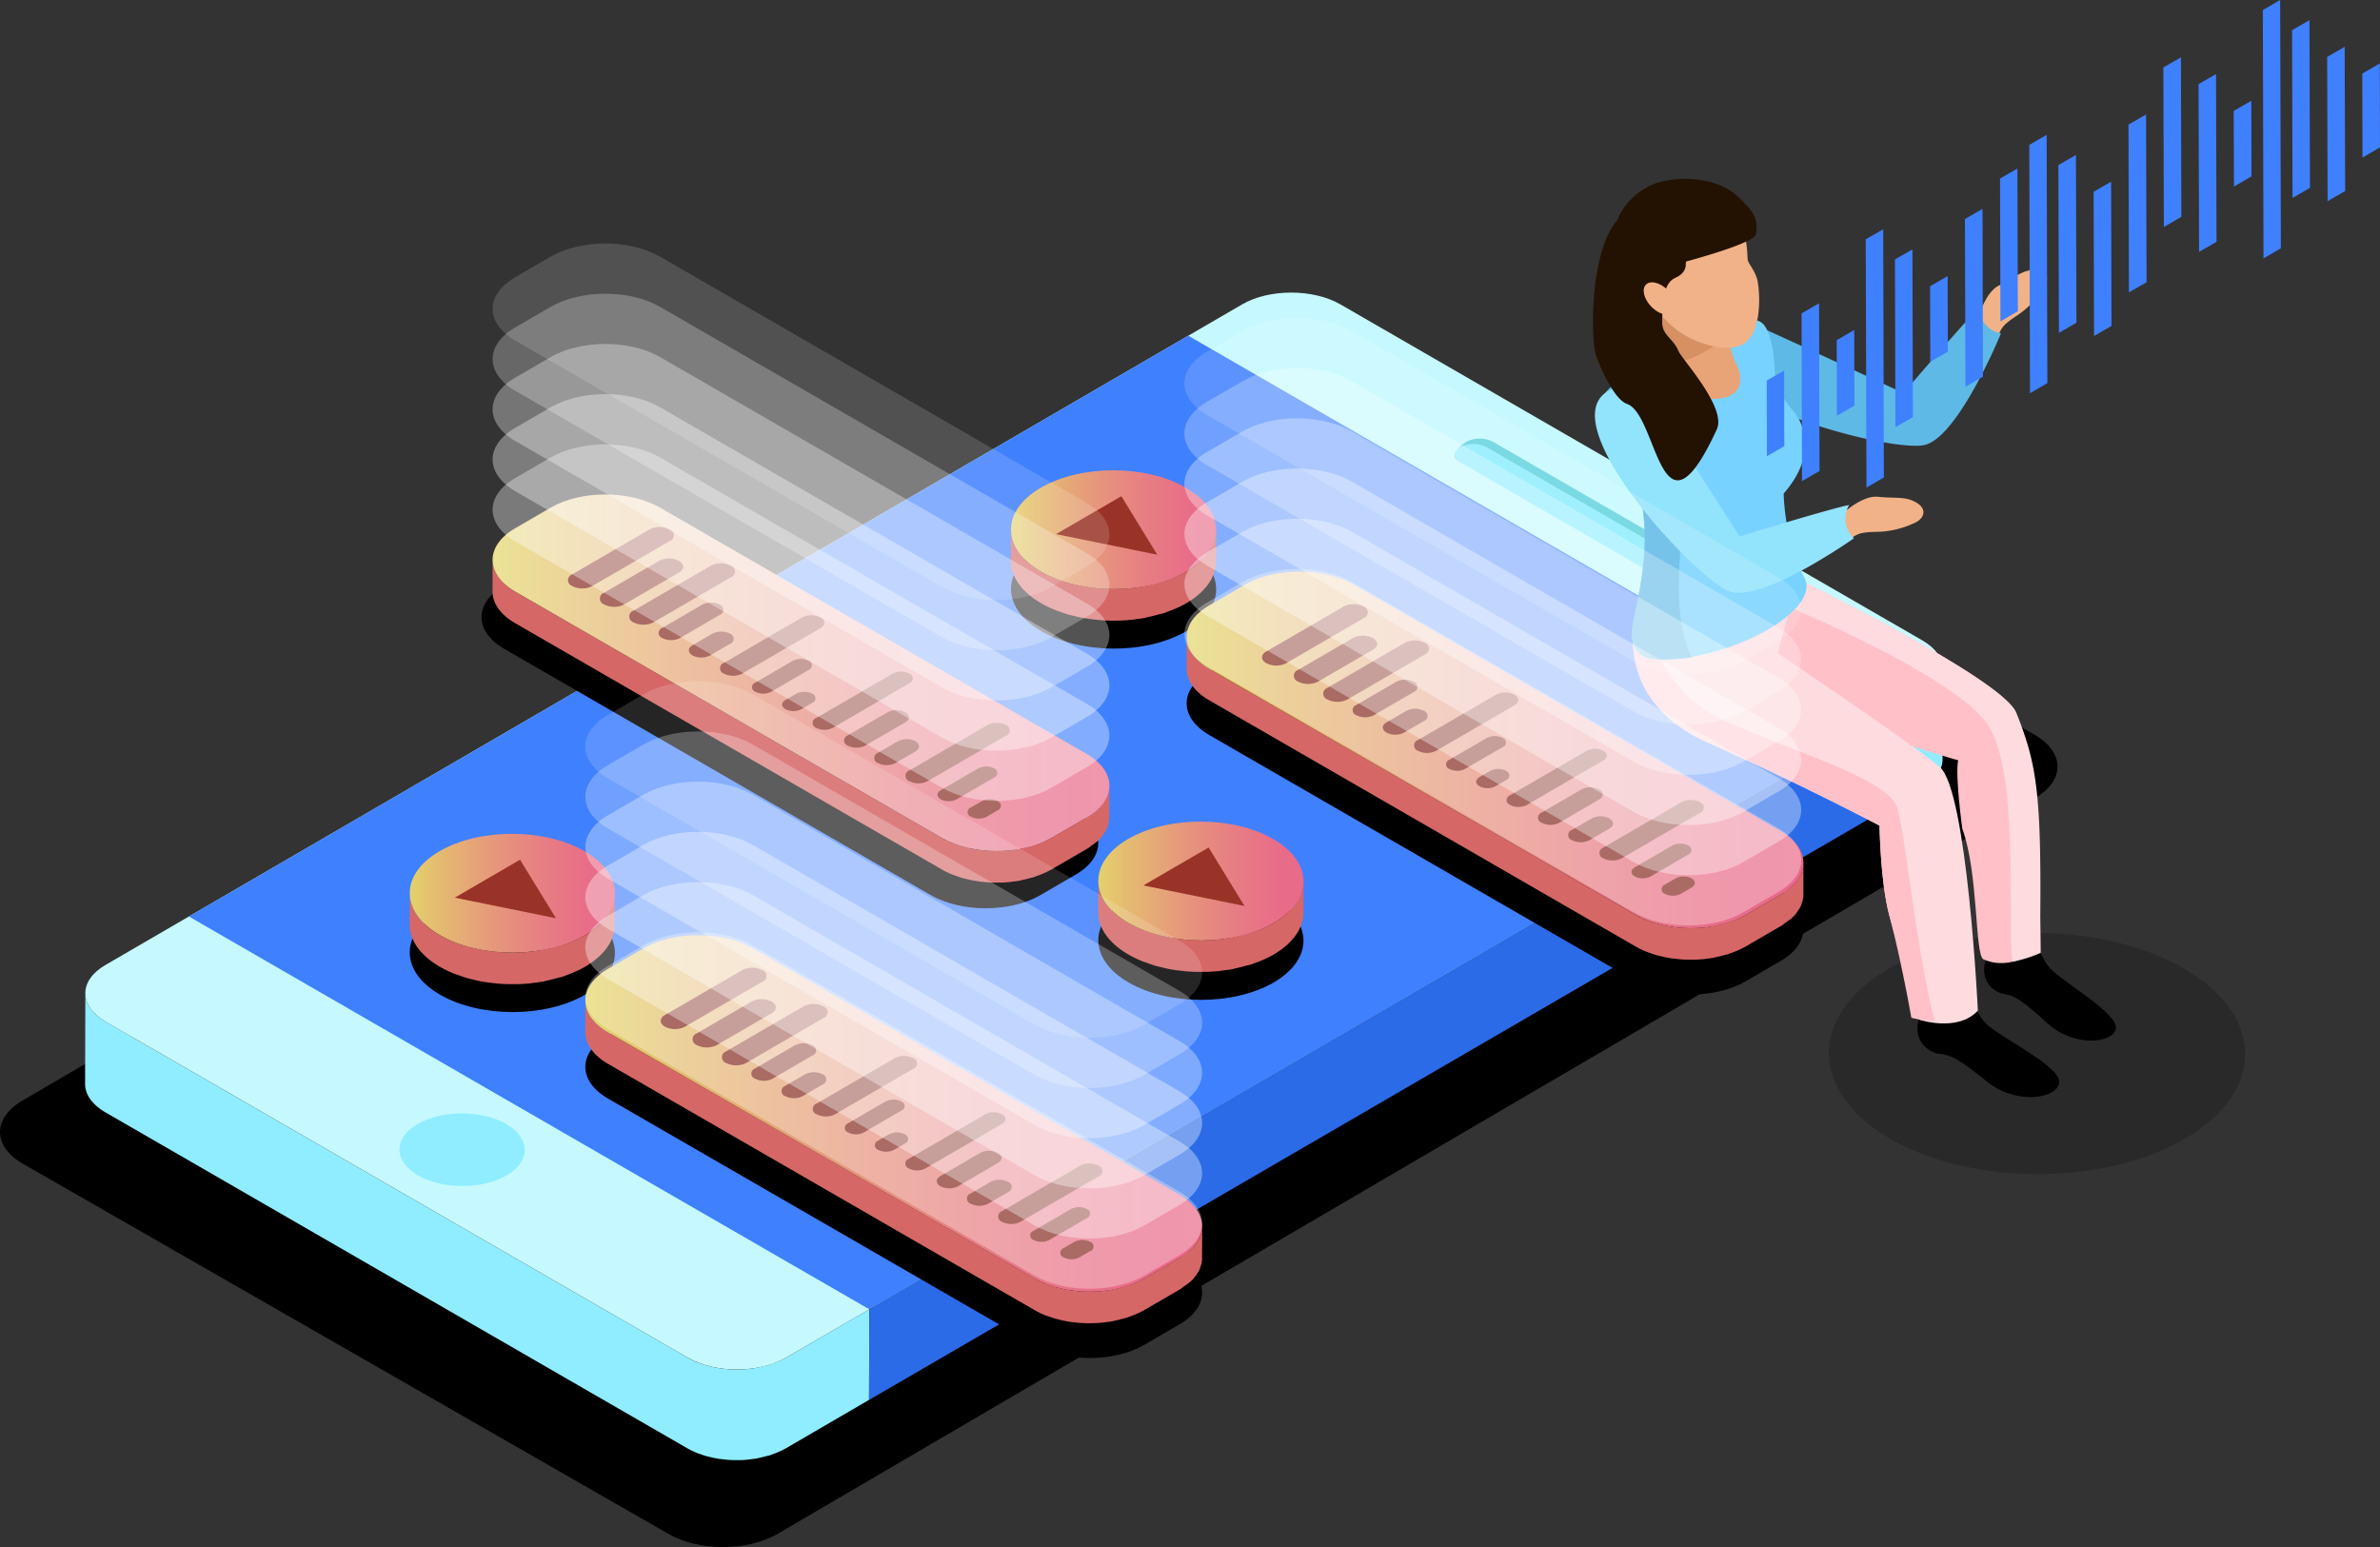 <svg xmlns="http://www.w3.org/2000/svg" width="456.297" height="296.601"><rect width="100%" height="100%" fill="#333333" stroke="none"/><defs><linearGradient id="a" y1=".5" x2="1" y2=".5" gradientUnits="objectBoundingBox"><stop offset="0" stop-color="#e3d969"/><stop offset=".154" stop-color="#e4be70"/><stop offset=".404" stop-color="#e6997b"/><stop offset=".636" stop-color="#e77e83"/><stop offset=".842" stop-color="#e86d88"/><stop offset="1" stop-color="#e9688a"/></linearGradient><style>.b{fill:#8fedff}.d{fill:#3f80ff}.h{fill:#d66767}.i{fill:url(#a)}.j{fill:#842c22}.k,.m{isolation:isolate}.l{fill:#993328}.m{mix-blend-mode:overlay}.n,.p,.r,.t,.v,.x,.z{fill:#fff}.n{opacity:.3}.o{opacity:.833}.p{opacity:.417}.q{opacity:.667}.r{opacity:.533}.s{opacity:.5}.t{opacity:.65}.u{opacity:.333}.v{opacity:.767}.w{opacity:.167}.x{opacity:.883}.y{opacity:0}.aa{fill:#ffc0c8}.ab{fill:#fddbde}.ac{fill:#f1b287}.ad{fill:#5fb9e6}</style></defs><path d="M390.087 140.884c5.818 3.332 5.841 8.739.1 12.1l-11.431 6.695-211.981 124.039-17.688 10.352c-5.733 3.351-15.057 3.378-20.848.058L4.368 223.105c-5.783-3.316-5.834-8.727-.1-12.078L245.346 69.941c5.748-3.359 15.084-3.394 20.887-.074z"/><path class="b" d="M372.471 128.247a5.194 5.194 0 01-.217 1.373.229.229 0 00-.043.14 5.992 5.992 0 01-.655 1.245 1.318 1.318 0 00-.132.206 8.3 8.3 0 01-1.067 1.179c-.271.237-.617.462-.935.694-.287.2-.52.4-.83.582l-10.337 6.008-.043 17.388 10.329-6a1.166 1.166 0 01.171-.1c.237-.151.415-.314.636-.465a9.2 9.2 0 00.958-.718.247.247 0 00.081-.074 7.174 7.174 0 00.838-.888 1.851 1.851 0 00.144-.213c.054-.078.093-.136.132-.2a4 4 0 00.264-.38c.132-.248.252-.508.357-.756a.3.3 0 00.016-.12.31.31 0 00.05-.132 2.3 2.3 0 00.14-.5 5.2 5.2 0 00.1-.768v-.112c.008-5.05.008-10.112.035-15.158l.008-2.106zm-221.79 132.06a15.482 15.482 0 01-2.634 1.16c-.314.112-.648.206-.993.314-.438.112-.88.225-1.319.318-.543.109-1.078.217-1.641.287-.124.016-.252.047-.376.054-.749.078-1.5.116-2.254.124-.124 0-.217.008-.322 0a21.672 21.672 0 01-2.246-.124 3.505 3.505 0 01-.3-.039 17.206 17.206 0 01-2.161-.368c-.116-.027-.244-.062-.365-.089a16.933 16.933 0 01-1.873-.566c-.1-.035-.21-.066-.318-.1a15.444 15.444 0 01-2.005-.97l-111.583-64.4c-2.626-1.524-3.937-3.514-3.929-5.5l-.047 17.377c-.023 1.99 1.3 3.976 3.937 5.5l111.556 64.406a16.915 16.915 0 001.924.915c.039.019.078.027.109.043.1.039.213.066.322.1.392.147.772.279 1.2.4a6.7 6.7 0 00.667.163c.12.035.24.066.368.093a2.478 2.478 0 00.353.085c.427.093.869.171 1.315.233.151.016.314.031.465.054.12.016.229.019.349.039.147.008.314.035.473.05.434.027.877.066 1.307.074h1.358c.5-.016.989-.058 1.482-.116a.6.6 0 00.175-.027c.116 0 .248-.027.372-.043.384-.043.768-.093 1.14-.155.171-.035.326-.093.485-.12.458-.1.9-.213 1.346-.334.221-.062.465-.1.7-.167a1.662 1.662 0 01.307-.132 17.26 17.26 0 002.626-1.16l15.965-9.3.058-17.373z"/><path d="M368.541 122.767c5.217 3.01 5.24 7.889.05 10.9l-10.337 6.008-191.585 111.35-15.988 9.282c-5.186 3.014-13.607 3.014-18.808 0l-111.583-64.4c-5.217-3.025-5.244-7.9-.054-10.911l217.9-126.633c5.182-3.022 13.614-3.022 18.847-.008z" fill="#c5f9ff"/><path class="d" d="M227.815 64.363L36.215 175.71l130.456 75.313 191.585-111.347z"/><path d="M325.193 107.189c1.4.811 1.435 2.451-.617 3.522-1.424.741-3.219 1.323-4.616.524L279.4 88.199c-1.4-.807.4-2.711 1.788-3.518a5.538 5.538 0 015.023 0z" fill="#65d2e0"/><path class="b" d="M323.968 108.239c1.4.8 1.412 2.118.035 2.913a5.587 5.587 0 01-5.046 0l-39-22.508c-1.389-.8-1.381-2.114 0-2.921a5.551 5.551 0 015.023 0z"/><path d="M358.255 139.676l-.041 17.39-191.6 111.332.057-17.375z" fill="#2b6be8"/><path class="b" d="M97.062 215.503c4.7 2.723 4.732 7.137.066 9.856-4.686 2.711-12.292 2.7-16.985 0-4.713-2.731-4.759-7.129-.085-9.852s12.299-2.714 17.004-.004z"/><path d="M206.182 155.51c5.81 3.355 5.853 8.8.074 12.156l-6.8 3.952c-5.783 3.359-15.178 3.355-20.992 0l-81.76-47.2c-5.826-3.359-5.857-8.8-.074-12.164l6.8-3.945c5.783-3.363 15.174-3.363 20.992 0zm37.911 16.736c7.711 4.453 7.754 11.663.093 16.112s-20.107 4.453-27.811 0-7.746-11.659-.1-16.112 20.115-4.445 27.818 0z"/><path class="h" d="M212.45 152.186c-.019.054-.031.112-.047.163a6.64 6.64 0 01-.706 1.381c-.054.081-.1.167-.167.244a9.057 9.057 0 01-1.175 1.3 10.221 10.221 0 01-1.051.776 9.35 9.35 0 01-.915.652l-6.8 3.952a16.771 16.771 0 01-2.925 1.288c-.365.12-.737.233-1.113.341-.492.132-.981.26-1.489.365-.6.128-1.206.24-1.823.314-.132.019-.275.047-.419.062a24.611 24.611 0 01-2.513.136h-.376a23.016 23.016 0 01-2.479-.136c-.12-.012-.244-.027-.361-.043a23.248 23.248 0 01-2.4-.407c-.136-.031-.271-.066-.411-.1a17.806 17.806 0 01-2.083-.64c-.116-.035-.233-.07-.337-.112a15.853 15.853 0 01-2.273-1.067l-81.76-47.2c-2.925-1.7-4.391-3.91-4.383-6.124l-.016 6.051c0 2.219 1.454 4.433 4.379 6.121l81.769 47.197a15.627 15.627 0 002.145 1.028c.035.016.074.023.116.039.124.05.264.085.392.132.419.155.849.31 1.3.438.24.066.485.12.733.178.143.035.283.078.43.109.128.023.252.066.384.089.481.1.974.186 1.47.256.174.027.357.043.539.062.116.016.229.031.349.039.182.019.365.047.555.062.489.043.977.07 1.458.078.155.008.31 0 .458 0h1.063c.555-.019 1.1-.058 1.652-.109.058-.008.116-.023.178-.031.147-.012.295-.043.442-.058.427-.054.861-.1 1.272-.178.175-.031.341-.1.528-.132.5-.1 1-.229 1.485-.368.264-.074.539-.116.791-.2.12-.043.221-.109.333-.147a16.669 16.669 0 002.928-1.284l6.799-3.951a3.33 3.33 0 01.186-.109c.287-.175.5-.376.76-.562a11.814 11.814 0 001.012-.756c.031-.027.074-.047.1-.074a7.754 7.754 0 00.915-.993 1.523 1.523 0 00.151-.225c.074-.085.116-.175.182-.264.085-.128.186-.26.264-.4a6.167 6.167 0 00.4-.842.732.732 0 01.031-.124c.02-.062.031-.12.047-.175a4.319 4.319 0 00.155-.535 5.272 5.272 0 00.1-.857v-.123q.006-3.025.016-6.051a5.366 5.366 0 01-.245 1.524z"/><path class="i" d="M208.328 144.545c5.81 3.347 5.845 8.793.062 12.152l-6.8 3.952c-5.787 3.359-15.189 3.355-21 0l-81.76-47.2c-5.818-3.359-5.849-8.8-.062-12.16l6.8-3.949c5.776-3.367 15.17-3.367 20.988 0z"/><path class="j" d="M192.862 139.005a1.079 1.079 0 01.012 2.04l-15.011 8.716a3.863 3.863 0 01-3.522 0 1.078 1.078 0 01-.012-2.04l15.005-8.716a3.847 3.847 0 013.528 0zm-17.369 3.104c.927.535.946 1.416.023 1.951l-3.832 2.234a3.751 3.751 0 01-3.371-.008 1.029 1.029 0 01-.008-1.947l3.836-2.23a3.706 3.706 0 013.352 0zm-1.946-5.562c.931.539.939 1.408.012 1.943l-7.672 4.457a3.706 3.706 0 01-3.355 0 1.033 1.033 0 01-.019-1.951l7.668-4.453a3.694 3.694 0 013.366.004zm.794-7.405c.892.52.9 1.342.008 1.858l-14.685 8.537a3.538 3.538 0 01-3.2 0 .981.981 0 01-.012-1.854l14.681-8.529a3.517 3.517 0 013.208-.012zm-18.637 3.855a.932.932 0 01.008 1.765l-2.071 1.206a3.361 3.361 0 01-3.041 0c-.846-.493-.853-1.276-.012-1.765l2.071-1.206a3.368 3.368 0 013.045 0zm-.667-6.31a.928.928 0 01.008 1.753l-7.2 4.181a3.336 3.336 0 01-3.029 0 .923.923 0 01-.008-1.749l7.2-4.185a3.336 3.336 0 013.029 0z"/><g class="k"><path class="j" d="M128.393 101.502a1.179 1.179 0 010 2.23l-14.844 8.626a4.24 4.24 0 01-3.84 0 1.181 1.181 0 01-.016-2.234l14.836-8.622a4.256 4.256 0 013.864 0zm1.774 6.032c1.078.617 1.09 1.606.027 2.23l-10.531 6.121a4.24 4.24 0 01-3.851-.008 1.177 1.177 0 01-.016-2.223l10.538-6.121a4.188 4.188 0 013.833.001zm9.949.927a1.175 1.175 0 01.012 2.223l-14.84 8.626a4.228 4.228 0 01-3.84 0 1.175 1.175 0 01-.016-2.226l14.84-8.622a4.248 4.248 0 013.844-.001zm-2.121 7.466a1.033 1.033 0 01.023 1.951l-7.672 4.453a3.718 3.718 0 01-3.367-.008 1.026 1.026 0 01-.008-1.943l7.664-4.453a3.69 3.69 0 013.36 0zm19.307 2.455c.974.57.981 1.482.019 2.04l-15.007 8.719a3.9 3.9 0 01-3.526 0 1.08 1.08 0 01-.012-2.044l15-8.719a3.9 3.9 0 013.526.004z"/></g><path class="j" d="M139.955 121.49a1.031 1.031 0 010 1.951l-3.824 2.223a3.69 3.69 0 01-3.359 0c-.931-.535-.946-1.408-.027-1.947l3.832-2.223a3.742 3.742 0 013.378-.004zm51.302 32.116a.93.93 0 010 1.761l-2.071 1.214a3.369 3.369 0 01-3.045 0 .932.932 0 01-.008-1.765l2.075-1.21a3.369 3.369 0 013.049 0zm-.67-6.295a.927.927 0 01.008 1.753l-7.2 4.189a3.348 3.348 0 01-3.018 0c-.842-.489-.85-1.276-.016-1.761l7.2-4.181a3.328 3.328 0 013.026 0z"/><path class="h" d="M249.857 169.54c-.023.206-.039.415-.074.624-.031.167-.082.334-.128.5a4.581 4.581 0 01-.171.586c-.054.163-.132.322-.2.481a7.03 7.03 0 01-.287.613c-.074.143-.171.295-.264.446-.143.221-.291.45-.454.667-.1.14-.217.272-.322.407a11.655 11.655 0 01-.826.888c-.112.109-.217.221-.341.33-.178.159-.384.318-.582.477s-.365.31-.574.458-.438.3-.663.446c-.256.171-.508.337-.783.5a21.328 21.328 0 01-2.75 1.3c-.252.1-.5.2-.752.287-.6.217-1.234.4-1.866.566s-1.28.349-1.939.485c-.8.167-1.6.318-2.416.419-.19.027-.38.058-.57.078a32.385 32.385 0 01-3.312.182c-.171 0-.349.008-.524 0a34.054 34.054 0 01-3.258-.182c-.159-.016-.33-.031-.493-.054a31 31 0 01-3.157-.539l-.57-.14q-1.4-.355-2.734-.83c-.151-.062-.318-.1-.477-.163a20.794 20.794 0 01-2.991-1.416c-3.882-2.234-5.822-5.174-5.814-8.11q-.012 3.025-.008 6.051c-.012 2.932 1.92 5.868 5.8 8.114a22.086 22.086 0 002.843 1.358.89.89 0 00.163.054c.151.058.318.1.477.159.57.213 1.144.423 1.741.6.322.089.656.155.981.237.194.043.372.093.562.14.175.035.341.089.516.124.636.136 1.284.244 1.943.337.237.035.465.05.694.074.178.019.341.043.516.058.233.027.469.066.7.081.652.05 1.292.085 1.947.1h1.143c.287-.008.586.008.873-.008.729-.023 1.458-.07 2.176-.143.085-.008.167-.027.248-.035.2-.019.384-.054.59-.085.562-.07 1.121-.132 1.676-.233.24-.043.465-.124.71-.175.671-.14 1.323-.3 1.97-.489.341-.1.71-.151 1.043-.26.271-.089.524-.206.8-.3.252-.093.512-.19.764-.287a21.773 21.773 0 002.742-1.3l.244-.147c.175-.109.33-.217.5-.337.244-.155.489-.31.714-.473.2-.14.376-.295.566-.442s.4-.322.582-.485l.132-.1c.078-.078.136-.155.209-.233a10 10 0 00.814-.873c.062-.07.136-.136.194-.2s.085-.144.14-.213c.159-.221.31-.442.454-.667.058-.1.14-.2.194-.295.031-.054.047-.109.074-.159.1-.19.182-.392.272-.578.058-.132.132-.256.182-.384.016-.047.019-.089.035-.136a5.7 5.7 0 00.159-.559c.039-.144.093-.275.12-.411a.793.793 0 01.012-.109c.035-.209.054-.415.07-.624.016-.132.047-.264.054-.4v-.171l.016-6.055c-.008.193-.039.383-.055.573z"/><path class="i" d="M244.093 160.854c7.711 4.453 7.754 11.663.093 16.112s-20.107 4.449-27.811 0-7.746-11.659-.1-16.112 20.115-4.445 27.818 0z"/><path class="l" d="M231.72 162.482l6.878 11.216-19.393-3.945z"/><path d="M341.375 172.044c5.81 3.351 5.849 8.8.066 12.16l-6.8 3.952c-5.776 3.363-15.181 3.355-20.988 0l-81.767-47.206c-5.818-3.363-5.849-8.8-.066-12.16l6.8-3.952c5.779-3.359 15.174-3.359 21 0zm-114.011-67.148c7.7 4.449 7.746 11.663.085 16.112-7.645 4.453-20.1 4.453-27.81 0s-7.746-11.663-.085-16.112 20.107-4.448 27.81 0z"/><path class="h" d="M233.12 102.185a4.93 4.93 0 01-.07.628c-.031.167-.081.337-.124.5-.054.194-.1.388-.167.586-.058.163-.136.322-.206.485-.093.2-.178.4-.287.6-.078.151-.182.3-.271.45a7.909 7.909 0 01-.454.675c-.1.132-.209.272-.318.4a11.715 11.715 0 01-.83.884 3.865 3.865 0 01-.338.33c-.178.167-.384.322-.578.481s-.372.306-.574.454-.446.3-.667.446c-.26.171-.5.341-.787.5a20.173 20.173 0 01-2.75 1.3c-.24.1-.493.2-.745.287-.605.221-1.245.4-1.87.57-.64.178-1.28.349-1.935.485-.8.163-1.6.314-2.42.419-.19.023-.376.054-.574.078-1.094.116-2.2.175-3.3.186h-.527a34.075 34.075 0 01-3.766-.24 30.684 30.684 0 01-3.142-.539c-.2-.043-.38-.093-.57-.136a26.648 26.648 0 01-2.731-.83c-.163-.062-.33-.1-.481-.163a21.79 21.79 0 01-3-1.416c-3.871-2.238-5.814-5.174-5.807-8.11 0 2.013-.008 4.034-.012 6.047-.016 2.936 1.928 5.872 5.806 8.114a21.216 21.216 0 002.832 1.361c.054.019.109.035.159.05.155.062.322.109.473.159.582.213 1.156.427 1.757.6.318.089.652.159.977.237.194.047.38.1.57.14.167.039.334.093.5.124.64.136 1.3.248 1.947.337.229.035.465.05.694.081.171.019.345.039.52.054.233.027.465.062.7.078.644.058 1.292.093 1.939.109h1.139c.291 0 .582 0 .873-.008a31.726 31.726 0 002.184-.147c.078 0 .163-.023.244-.031.2-.019.388-.058.59-.081.555-.074 1.121-.136 1.672-.233.248-.047.469-.128.714-.178.675-.14 1.323-.306 1.97-.493.345-.1.706-.147 1.036-.26.283-.085.539-.2.8-.3s.508-.19.768-.287a21.375 21.375 0 002.75-1.3c.078-.047.159-.093.233-.144.182-.109.334-.225.508-.334.233-.159.489-.314.7-.473s.384-.3.574-.446.4-.318.578-.485c.047-.039.093-.07.132-.1.085-.078.14-.159.214-.233a10.053 10.053 0 00.814-.877c.058-.066.136-.132.19-.2s.093-.143.143-.209c.167-.221.306-.442.45-.667.058-.1.144-.2.2-.3.027-.05.047-.1.078-.155.1-.19.186-.388.268-.582.058-.128.136-.252.182-.38a1.01 1.01 0 00.035-.136 5.51 5.51 0 00.159-.562c.039-.14.093-.271.12-.407.008-.039.008-.074.012-.109a5.7 5.7 0 00.074-.624c.008-.132.039-.264.043-.4v-.171l.019-6.055a5.552 5.552 0 01-.039.566z"/><path class="i" d="M227.364 93.504c7.7 4.453 7.746 11.663.085 16.112-7.645 4.449-20.1 4.449-27.81 0s-7.746-11.659-.085-16.112 20.107-4.448 27.81 0z"/><path class="h" d="M345.502 166.975c-.016.05-.027.109-.047.167a6.367 6.367 0 01-.71 1.377 2.415 2.415 0 01-.163.244 8.669 8.669 0 01-1.179 1.3 12.5 12.5 0 01-1.051.772c-.306.217-.558.446-.911.652l-6.8 3.949a16.358 16.358 0 01-2.921 1.288 17.47 17.47 0 01-1.113.341 23.168 23.168 0 01-3.309.678c-.14.019-.279.047-.423.062-.834.085-1.668.132-2.513.136h-.38c-.826 0-1.652-.05-2.471-.132l-.365-.047a22.991 22.991 0 01-2.393-.407c-.14-.027-.279-.066-.411-.1a19.758 19.758 0 01-2.087-.636c-.1-.043-.233-.074-.334-.112a14.884 14.884 0 01-2.269-1.071l-81.764-47.2c-2.932-1.691-4.4-3.906-4.391-6.125l-.012 6.055c-.012 2.211 1.458 4.43 4.383 6.117l81.763 47.206a16.565 16.565 0 002.145 1.024c.039.012.074.019.112.035.12.05.264.093.392.14.423.151.853.31 1.3.438.237.058.489.112.733.175.143.035.287.078.434.1.132.031.248.07.38.093.485.1.981.186 1.478.264.175.019.353.035.528.054.124.016.237.027.357.039.182.019.369.047.559.066.477.039.974.066 1.455.074.151.008.306 0 .454 0h1.074c.547-.019 1.1-.058 1.648-.109.058-.008.12-.023.171-.031.155-.012.3-.039.45-.058.431-.054.849-.1 1.268-.178.182-.031.345-.1.528-.132.508-.1.993-.233 1.489-.365.264-.078.535-.12.791-.2.124-.039.217-.1.334-.147a16.586 16.586 0 002.917-1.28l6.8-3.952c.062-.031.12-.07.182-.1.287-.178.5-.38.756-.566a9.8 9.8 0 001.028-.76 1.047 1.047 0 00.1-.066 9.092 9.092 0 00.923-.993c.054-.078.1-.147.147-.229.07-.081.12-.175.182-.26.081-.132.19-.264.268-.4a6.11 6.11 0 00.392-.842 1.01 1.01 0 00.035-.128 1.142 1.142 0 00.054-.175c.054-.178.116-.353.155-.531a4.881 4.881 0 00.093-.853v-.132q.012-3.025.012-6.055a5.2 5.2 0 01-.253 1.526z"/><path class="i" d="M341.375 159.33c5.81 3.351 5.849 8.8.066 12.16l-6.8 3.949c-5.776 3.359-15.181 3.355-20.988 0l-81.767-47.205c-5.818-3.359-5.849-8.8-.066-12.16l6.8-3.952c5.779-3.363 15.174-3.363 21 0z"/><path class="j" d="M325.914 153.79a1.083 1.083 0 01.012 2.044l-15.007 8.723a3.919 3.919 0 01-3.526 0 1.082 1.082 0 01-.012-2.048l15.007-8.719a3.9 3.9 0 013.526 0zm-17.368 3.109c.931.539.95 1.412.027 1.951l-3.844 2.23a3.718 3.718 0 01-3.367-.008 1.029 1.029 0 01-.016-1.947l3.844-2.226a3.706 3.706 0 013.356 0zm-1.948-5.565c.923.543.931 1.412 0 1.943l-7.659 4.465a3.714 3.714 0 01-3.359 0 1.035 1.035 0 01-.016-1.955l7.661-4.453a3.746 3.746 0 013.373 0zm.788-7.402c.9.52.9 1.346.012 1.862l-14.677 8.533a3.518 3.518 0 01-3.208-.008.975.975 0 01-.008-1.846l14.681-8.533a3.526 3.526 0 013.2-.008zm-18.633 3.852c.838.485.857 1.28.012 1.765l-2.071 1.2a3.369 3.369 0 01-3.045 0c-.842-.489-.85-1.276 0-1.761l2.071-1.206a3.352 3.352 0 013.033.002zm-.668-6.307a.927.927 0 01.016 1.753l-7.207 4.185a3.328 3.328 0 01-3.025 0 .928.928 0 010-1.753l7.2-4.185a3.336 3.336 0 013.016 0z"/><g class="k"><path class="j" d="M261.439 116.292a1.175 1.175 0 01.008 2.226l-14.836 8.626a4.24 4.24 0 01-3.84 0c-1.071-.617-1.078-1.617-.027-2.226l14.844-8.626a4.24 4.24 0 013.851 0zm1.784 6.028c1.071.617 1.082 1.614.023 2.23l-10.531 6.121a4.252 4.252 0 01-3.852 0 1.176 1.176 0 01-.016-2.223l10.535-6.121a4.228 4.228 0 013.841-.007zm9.941.931a1.178 1.178 0 01.016 2.226l-14.84 8.622a4.236 4.236 0 01-3.844 0 1.173 1.173 0 01-.008-2.223l14.828-8.626a4.244 4.244 0 013.848.001zm-2.119 7.462a1.036 1.036 0 01.019 1.955l-7.664 4.449a3.715 3.715 0 01-3.371 0 1.027 1.027 0 01-.008-1.943l7.664-4.457a3.69 3.69 0 013.36-.004zm19.31 2.46c.974.566.981 1.482.019 2.036l-15.007 8.723a3.879 3.879 0 01-3.53 0 1.079 1.079 0 01-.008-2.04l15.011-8.719a3.871 3.871 0 013.515 0z"/></g><path class="j" d="M273.009 136.283a1.03 1.03 0 010 1.947l-3.832 2.226a3.682 3.682 0 01-3.355 0c-.931-.539-.943-1.416-.023-1.951l3.828-2.223a3.739 3.739 0 013.382.001zm51.292 32.117c.853.489.849 1.276.012 1.757l-2.071 1.21a3.357 3.357 0 01-3.045 0 .934.934 0 01-.012-1.765l2.075-1.2a3.36 3.36 0 013.041-.002zm-.665-6.3a.924.924 0 01.012 1.749l-7.2 4.189a3.32 3.32 0 01-3.021 0c-.838-.489-.846-1.272-.012-1.753l7.207-4.185a3.312 3.312 0 013.014 0z"/><path class="l" d="M214.99 95.131l6.879 11.22-19.4-3.947z"/><path d="M226.095 241.734c5.81 3.355 5.849 8.8.062 12.164l-6.792 3.949c-5.783 3.359-15.189 3.359-21 0l-81.767-47.208c-5.814-3.355-5.841-8.8-.062-12.152l6.8-3.952c5.783-3.363 15.181-3.363 21 0zm-114.011-67.145c7.711 4.449 7.75 11.663.093 16.112s-20.111 4.449-27.814 0-7.75-11.663-.093-16.112 20.107-4.445 27.814 0z"/><path class="h" d="M117.844 171.878c-.019.213-.035.419-.07.632a8.98 8.98 0 01-.128.5 5.931 5.931 0 01-.171.593 5.112 5.112 0 01-.206.481c-.085.206-.171.4-.275.605-.085.151-.179.295-.276.45a7.8 7.8 0 01-.454.671c-.1.132-.213.268-.326.4a10.158 10.158 0 01-.818.884c-.116.112-.221.225-.337.334-.178.163-.388.318-.586.481s-.369.306-.57.454-.442.295-.667.442c-.26.167-.508.341-.784.5a21.059 21.059 0 01-2.746 1.307 23.267 23.267 0 01-2.622.857 30.42 30.42 0 01-1.947.485c-.8.159-1.594.31-2.416.411-.19.023-.372.062-.559.081-1.1.116-2.2.175-3.312.186h-.531a34.2 34.2 0 01-3.258-.182c-.163-.019-.333-.035-.5-.054a31.935 31.935 0 01-3.142-.539c-.194-.043-.384-.1-.578-.14a27.808 27.808 0 01-2.727-.83c-.155-.062-.322-.1-.481-.167a21.458 21.458 0 01-2.994-1.416c-3.879-2.238-5.814-5.174-5.807-8.107q-.012 3.025-.019 6.051c-.008 2.932 1.932 5.872 5.807 8.11a21.8 21.8 0 002.839 1.365 1.306 1.306 0 01.163.05c.155.062.318.1.477.159.578.209 1.144.419 1.757.59.318.1.648.159.974.244.186.047.372.093.566.136.171.039.334.089.5.124.64.132 1.292.248 1.951.337.225.035.45.05.69.078.167.023.341.043.512.062.237.023.469.058.71.074.636.058 1.288.089 1.932.1h2.019c.729-.027 1.454-.07 2.176-.147a2.84 2.84 0 00.248-.035c.194-.016.388-.05.582-.078.566-.07 1.129-.136 1.68-.237.244-.039.469-.124.706-.175.683-.14 1.33-.31 1.978-.493.345-.1.706-.147 1.04-.26.275-.085.531-.2.8-.3s.512-.186.764-.291a21.327 21.327 0 002.75-1.3c.074-.047.163-.093.237-.143.178-.1.333-.221.5-.334.244-.155.485-.31.714-.473.2-.147.376-.3.558-.446.206-.163.407-.322.594-.485.031-.035.085-.07.124-.1.078-.074.14-.159.217-.229a10.625 10.625 0 00.811-.88c.054-.066.132-.132.186-.206s.093-.136.147-.206c.163-.221.31-.446.446-.671.062-.1.144-.194.2-.291.027-.054.043-.109.074-.159.1-.19.186-.388.271-.582.058-.124.132-.252.178-.376.016-.047.023-.1.039-.144a4.5 4.5 0 00.159-.555c.039-.14.093-.279.124-.419v-.1a5.726 5.726 0 00.074-.624c.012-.132.047-.264.047-.4v-.175l.019-6.047a5.576 5.576 0 01-.033.562z"/><path class="i" d="M112.084 163.197c7.711 4.449 7.75 11.659.093 16.108s-20.111 4.453-27.814 0-7.75-11.659-.093-16.108 20.107-4.448 27.814 0z"/><path class="h" d="M230.222 236.664a1.662 1.662 0 00-.047.171 5.735 5.735 0 01-.71 1.377l-.155.244a8.958 8.958 0 01-1.183 1.3 12.053 12.053 0 01-1.051.772c-.3.213-.566.446-.919.652l-6.792 3.949a17.169 17.169 0 01-2.921 1.292 30.56 30.56 0 01-1.121.337c-.489.136-.981.26-1.485.368-.6.12-1.206.233-1.815.314-.144.019-.283.043-.423.054a24.775 24.775 0 01-2.521.143h-.372a22.972 22.972 0 01-2.479-.14c-.116-.012-.244-.023-.361-.039a23.434 23.434 0 01-2.389-.411c-.144-.039-.279-.062-.415-.1a19.227 19.227 0 01-2.087-.64c-.116-.043-.225-.07-.341-.109a16.889 16.889 0 01-2.265-1.074l-81.767-47.2c-2.925-1.691-4.387-3.914-4.379-6.125l-.012 6.051c-.008 2.215 1.451 4.43 4.379 6.125l81.76 47.2a16.352 16.352 0 002.145 1.032.418.418 0 01.113.035c.128.05.264.085.4.132.423.151.849.314 1.3.434.237.07.485.12.733.182.147.035.291.078.438.109.12.027.245.062.376.089.481.1.974.186 1.47.264.178.019.361.035.539.054.113.016.233.031.349.039.186.019.372.05.555.062.489.043.977.07 1.462.078.151.008.3 0 .458 0h.392c.233-.008.45 0 .675-.008a26.4 26.4 0 001.645-.1c.062-.008.12-.019.182-.027.151-.016.295-.047.45-.066.419-.047.845-.1 1.26-.178.19-.031.353-.089.528-.132.508-.1 1-.225 1.489-.368.26-.07.535-.112.791-.2.128-.035.217-.1.341-.14a17.394 17.394 0 002.917-1.288l6.8-3.945a1.1 1.1 0 01.178-.109c.295-.175.493-.38.76-.566a10.162 10.162 0 001.016-.756c.031-.031.074-.043.109-.074a8.313 8.313 0 00.916-.989c.062-.078.093-.155.155-.225.062-.089.109-.178.171-.268.089-.132.19-.256.264-.392a5.118 5.118 0 00.4-.849c.016-.039.023-.085.035-.12.019-.066.031-.112.043-.171a3.213 3.213 0 00.155-.547 3.929 3.929 0 00.1-.846v-.132l.023-6.051a5.144 5.144 0 01-.262 1.526z"/><path class="i" d="M226.095 229.019c5.81 3.355 5.849 8.8.062 12.164l-6.792 3.949c-5.783 3.363-15.189 3.355-21 0l-81.767-47.2c-5.814-3.359-5.841-8.8-.062-12.16l6.8-3.949c5.783-3.363 15.181-3.363 21 0z"/><path class="j" d="M210.639 223.481a1.085 1.085 0 010 2.048l-15.007 8.719a3.9 3.9 0 01-3.518 0 1.079 1.079 0 01-.012-2.044l15-8.723a3.952 3.952 0 013.537 0zm-17.364 3.111a1.035 1.035 0 01.019 1.955l-3.84 2.223a3.66 3.66 0 01-3.367-.008 1.023 1.023 0 01-.008-1.939l3.836-2.23a3.69 3.69 0 013.36-.001zm-1.96-5.563c.931.543.939 1.4.012 1.943l-7.661 4.464a3.771 3.771 0 01-3.363 0c-.927-.543-.943-1.423-.016-1.955l7.664-4.457a3.71 3.71 0 013.364.005zm.794-7.402c.9.516.9 1.338.008 1.854l-14.681 8.533a3.5 3.5 0 01-3.2 0 .978.978 0 01-.008-1.85l14.685-8.533a3.482 3.482 0 013.196-.004zm-18.633 3.85a.932.932 0 01.008 1.765l-2.067 1.206a3.369 3.369 0 01-3.045 0 .932.932 0 01-.016-1.765l2.075-1.206a3.344 3.344 0 013.045 0zm-.671-6.306a.924.924 0 01.016 1.749l-7.2 4.189a3.3 3.3 0 01-3.025 0 .926.926 0 01-.008-1.753l7.195-4.185a3.32 3.32 0 013.022 0z"/><g class="k"><path class="j" d="M146.163 185.989a1.173 1.173 0 010 2.226l-14.836 8.626a4.272 4.272 0 01-3.844 0c-1.067-.621-1.074-1.621-.019-2.23l14.844-8.622a4.225 4.225 0 013.855 0zm1.784 6.027c1.071.617 1.082 1.61.019 2.226l-10.535 6.125a4.272 4.272 0 01-3.844-.008 1.177 1.177 0 01-.019-2.223l10.535-6.121a4.224 4.224 0 013.844.001zm9.937.927a1.176 1.176 0 01.012 2.226l-14.84 8.626a4.272 4.272 0 01-3.844 0 1.174 1.174 0 01-.008-2.223l14.844-8.63a4.232 4.232 0 013.836.001zm-2.117 7.459a1.032 1.032 0 01.016 1.951l-7.664 4.457a3.71 3.71 0 01-3.363-.008 1.025 1.025 0 01-.016-1.943l7.668-4.457a3.714 3.714 0 013.359 0zm19.311 2.467a1.076 1.076 0 01.012 2.036l-15 8.723a3.919 3.919 0 01-3.526 0 1.08 1.08 0 01-.008-2.044l15-8.719a3.9 3.9 0 013.522.004z"/></g><path class="j" d="M157.725 205.972a1.033 1.033 0 010 1.951l-3.824 2.226a3.73 3.73 0 01-3.367 0 1.033 1.033 0 01-.016-1.951l3.832-2.226a3.738 3.738 0 013.375 0zm51.305 32.117a.932.932 0 010 1.765l-2.075 1.21a3.385 3.385 0 01-3.041 0 .935.935 0 01-.012-1.765l2.079-1.21a3.393 3.393 0 013.049 0zm-.66-6.292a.922.922 0 010 1.745l-7.2 4.185a3.289 3.289 0 01-3.018 0 .92.92 0 01-.016-1.745l7.2-4.185a3.368 3.368 0 013.034 0z"/><path class="l" d="M99.703 164.823l6.883 11.22-19.394-3.943z"/><g class="m"><path class="n" d="M208.32 144.545c5.81 3.347 5.845 8.793.062 12.152l-6.8 3.952c-5.787 3.359-15.185 3.355-21 0l-81.76-47.2c-5.814-3.359-5.841-8.8-.058-12.16l6.8-3.949c5.779-3.367 15.17-3.367 20.992 0z"/><g class="o"><path class="p" d="M208.32 134.917c5.81 3.347 5.845 8.8.062 12.156l-6.8 3.949c-5.787 3.363-15.185 3.359-21 0l-81.76-47.2c-5.814-3.359-5.841-8.8-.058-12.156l6.8-3.952c5.779-3.363 15.17-3.363 20.992 0z"/></g><g class="q"><path class="r" d="M208.32 125.294c5.81 3.347 5.845 8.8.062 12.156l-6.8 3.949c-5.787 3.363-15.185 3.359-21 0l-81.76-47.2c-5.814-3.359-5.841-8.8-.058-12.16l6.8-3.949c5.779-3.363 15.17-3.363 20.992 0z"/></g><g class="s"><path class="t" d="M208.32 115.668c5.81 3.351 5.845 8.8.062 12.156l-6.8 3.952c-5.787 3.359-15.185 3.355-21 0l-81.76-47.2c-5.814-3.363-5.841-8.8-.058-12.16l6.8-3.952c5.779-3.359 15.17-3.359 20.992 0z"/></g><g class="u"><path class="v" d="M208.32 106.044c5.81 3.347 5.845 8.8.062 12.156l-6.8 3.952c-5.787 3.359-15.185 3.355-21 0L98.823 74.944c-5.814-3.359-5.841-8.8-.058-12.16l6.8-3.949c5.779-3.363 15.17-3.363 20.992 0z"/></g><g class="w"><path class="x" d="M208.32 96.413c5.81 3.351 5.845 8.8.062 12.16l-6.8 3.952c-5.787 3.359-15.185 3.355-21 0L98.823 65.321c-5.814-3.359-5.841-8.8-.058-12.16l6.8-3.952c5.779-3.359 15.17-3.359 20.992 0z"/></g><g class="y"><path class="z" d="M208.32 86.795c5.81 3.351 5.845 8.8.062 12.16l-6.8 3.949c-5.787 3.359-15.185 3.355-21 0L98.823 55.695c-5.814-3.359-5.841-8.8-.058-12.156l6.8-3.952c5.779-3.359 15.17-3.359 20.992 0z"/></g></g><g class="m"><path class="n" d="M226.096 228.454c5.81 3.351 5.849 8.8.062 12.164l-6.792 3.952c-5.783 3.355-15.189 3.355-21 0l-81.767-47.212c-5.814-3.359-5.841-8.8-.062-12.156l6.8-3.956c5.783-3.355 15.178-3.355 21 0z"/><g class="o"><path class="p" d="M226.096 218.831c5.81 3.351 5.849 8.8.062 12.164l-6.792 3.949c-5.783 3.355-15.189 3.355-21 0l-81.767-47.208c-5.814-3.359-5.841-8.8-.062-12.16l6.8-3.952c5.783-3.355 15.178-3.355 21 0z"/></g><g class="q"><path class="r" d="M226.096 209.204c5.81 3.355 5.849 8.8.062 12.164l-6.792 3.949c-5.783 3.359-15.189 3.355-21 0l-81.767-47.208c-5.814-3.355-5.841-8.8-.062-12.156l6.8-3.952c5.783-3.359 15.178-3.359 21 0z"/></g><g class="s"><path class="t" d="M226.096 199.582c5.81 3.351 5.849 8.8.062 12.16l-6.792 3.952c-5.783 3.359-15.189 3.355-21 0l-81.762-47.212c-5.814-3.359-5.841-8.8-.062-12.156l6.8-3.956c5.783-3.355 15.178-3.355 21 0z"/></g><g class="u"><path class="v" d="M226.096 189.957c5.81 3.351 5.849 8.8.062 12.16l-6.792 3.949c-5.783 3.363-15.189 3.359-21 0l-81.767-47.2c-5.814-3.359-5.841-8.8-.062-12.16l6.8-3.952c5.783-3.359 15.178-3.359 21 0z"/></g><g class="w"><path class="x" d="M226.096 180.33c5.81 3.351 5.849 8.8.062 12.16l-6.792 3.949c-5.783 3.367-15.189 3.359-21 0l-81.767-47.2c-5.814-3.363-5.841-8.8-.062-12.16l6.8-3.952c5.783-3.359 15.178-3.359 21 0z"/></g><g class="y"><path class="z" d="M226.096 170.708c5.81 3.351 5.849 8.8.062 12.156l-6.792 3.952c-5.783 3.363-15.189 3.355-21 0l-81.767-47.2c-5.814-3.363-5.841-8.8-.062-12.164l6.8-3.949c5.783-3.359 15.178-3.359 21 0z"/></g></g><path d="M418.662 185.649c15.635 9.022 15.724 23.66.194 32.686s-40.808 9.022-56.439 0-15.721-23.664-.182-32.694 40.788-9.019 56.427.008z" opacity=".2"/><path d="M389.852 177.638s.718 5.225 3.142 7.944 13.273 8.727 12.649 11.656c-.632 2.909-8.192 3.5-13.157-1.082-5-4.592-6.3-5.256-8.343-5.613-2.032-.337-5.038-2.754-3.146-7.288 0-.001 6.388-2.122 8.855-5.617zm-12.877 10.48s1.086 5.438 3.8 8.134 14.495 8.25 14.018 11.357c-.45 3.1-8.324 4.232-13.851-.244-5.523-4.453-6.912-5.089-9.092-5.314-2.145-.248-5.461-2.568-3.793-7.424.004 0 6.552-2.657 8.918-6.509z"/><path class="aa" d="M344.754 111.04s39.094 19.041 41.778 25.588c3.84 9.4 3.6 15.957 3.4 39.85l.415 5.582s-4.62 4.243-10.065 1.87c-1.7-.737-.923-16.5-4.069-25.057 0 0-1.416-10.306-.784-13.106 0 0-31.166-8.82-38.682-14.972-7.531-6.122 8.007-19.755 8.007-19.755z"/><path class="ab" d="M313.751 120.845s-2.99 14.091 13.525 21.442c17.516 7.8 33.074 16 33.074 16s.151 10.783 1.866 17.191c2.316 8.688 5.644 19.991 5.644 19.991s7.459 2.529 11.345-1.722c0 0-2.052-42.216-7.284-46.665-5.252-4.488-31.123-21.888-31.123-21.888l3.956-14.153z"/><path class="aa" d="M327.276 142.287c17.516 7.8 33.074 16 33.074 16s.151 10.783 1.866 17.191c2.316 8.688 4.232 19.65 4.232 19.65a21.658 21.658 0 004.511.659c-3.192-11.175-5.771-36.309-7.207-40.878-1.757-5.663-20.072-10.779-33.206-16.779-13.149-5.989-14.51-19.37-14.51-19.378l-2.835 2.409s-2.441 13.776 14.075 21.126z"/><path class="ab" d="M391.167 175.613c.205-23.889-.8-29.583-4.635-38.985-2.68-6.547-41.78-25.588-41.78-25.588a50.024 50.024 0 00-4.185 4.27c10.5 4.445 35.723 15.732 40.777 24.052 5.818 9.542 3.487 37.189 4.468 45.024a24.572 24.572 0 005.44-1.713z"/><path class="ac" d="M379.104 61.575s1.315-5.492 4.189-6.865c2.859-1.408 4.243-2.859 6.66-2.979 2.4-.109 2.956 1.478 2.114 3.126a17.789 17.789 0 01-5.756 5.9c-2.773 1.873-2.56 2.436-3.083 3.212s-3.542.736-4.124-2.394z"/><path class="ad" d="M328.298 66.387c.8-2.622 4.007-5.989 10.829-2.917s25.8 11.9 25.8 11.9 12.73-14.844 14.5-16.318a5.111 5.111 0 004.2 4.868s-8.169 19.941-14.669 21.4c-6.493 1.447-43.884-8.261-40.66-18.933z"/><path d="M306.246 77.505s5.562-11.058 29.9-15.965c0 0 3.821-1.866 4.185 10.857.047 1.842 2.145 4.856 3.51 6.435 1.385 1.579 5.17 7.746-1.877 15.79 0 0 .078 8.952 3.952 16.066 3.468 6.377-14.611 16.244-28.454 15.72-1.679-.074-5.508-.974-4.36-6.947 1.133-5.989 4.026-16.523.636-27.221-3.385-10.724-9.028-9.103-7.492-14.735z" fill="#77d2ff"/><path class="ad" d="M306.246 77.506c-1.536 5.632 4.108 4.011 7.494 14.735 3.39 10.7.5 21.232-.636 27.221-1.148 5.973 2.68 6.873 4.36 6.947a45.394 45.394 0 006.943-.357c-5.446-10.275-.384-29.781-.687-40.366-.322-11.221-10.713-15.011-10.74-15.022-5.175 3.692-6.734 6.842-6.734 6.842z"/><path class="ac" d="M352.895 98.795s4.049-3.933 7.214-3.545c3.169.341 5.116-.144 7.222 1.055 2.083 1.195 1.7 2.831.1 3.774a17.749 17.749 0 01-8.021 1.893c-3.347.093-3.464.683-4.325 1.055s-3.381-1.276-2.19-4.232z"/><path d="M307.432 75.609c2.075-1.788 6.59-2.909 10.7 3.343 4.092 6.26 15.391 23.881 15.391 23.881s18.707-5.7 21-6a5.107 5.107 0 00.923 6.361s-17.586 12.447-23.858 10.193c-6.247-2.252-32.6-30.502-24.156-37.778z" fill="#92e3fc"/><path d="M333.766 57.785s-3.96 6.179-.95 11.83c.814 1.544 3.227 8.06-7.3 6.7 0 0-11.31-3.933-8.564-7.54 1.815-2.424 3.452-5.768-1.14-16.26z" fill="#e8a476"/><path d="M316.952 68.777a1.642 1.642 0 00-.388 1.133c9.972.621 15.713-7.121 15.713-7.121l-14.115-9.445s-.574.52-1.439 1.365c3.421 8.782 1.91 11.83.229 14.068z" fill="#d69061"/><path class="ac" d="M332 40.525s2.781.908 3.056 9.138c.016.911 1.5 2.087 1.936 4.333.411 2.288 1.105 11.438-4.177 12.517-3.832.784-13.409-1.451-16.787-10.624-3.352-9.173 4.289-21.244 15.972-15.364z"/><path class="ac" d="M320.694 57.288s-1.536-4.5-4.1-3.08c-.822.462-1.7 1.416-.4 3.724s3.925 4.375 5.969 4.077z"/><path d="M319.934 48.934a10.575 10.575 0 00-5.054-4.907 3.171 3.171 0 00-1.788-.38c-.477.081-.725-3.219-1.156-2.987-7.4 4.142-7 24.537-5.946 27.489.749 2.157 3.444 8.428 5.946 9.293 5.969 2.06 6.307 28.52 17.206 4.887 1.959-4.212-6.722-13.455-7.366-15.069-.981-2.416-3.227-3.033-3.1-5.636.1-2.731-.047-7.211 2.494-8.339 2.7-1.214 1.815-3.068 2.13-3.153.411-.12 12.963-3.464 13.319-5.194.648-3.173-.772-4.724-3.406-7.222-3.724-3.561-10.29-4.042-14.972-2.808-4.053 1.055-8.176 5.058-8.518 8.983-.493 5.407.915 12.54 7.148 16.136 2.32 1.342-1.42-4.7 1.757-4.806.791-.043 1.2-1.04 1.687-1.61z" fill="#231202"/><path class="ac" d="M319.798 55.664c1.451 1.482 1.908 3.394 1.032 4.243-.9.873-2.789.372-4.232-1.1-1.427-1.489-1.9-3.378-1.028-4.251.903-.874 2.793-.354 4.228 1.108z"/><path class="d" d="M355.495 63.268l.046 14.5-3.375 1.947-.033-14.497zm-13.435 7.765l.03 14.5-3.337 1.932-.038-14.5zm31.34-18.102l.053 14.488-3.375 1.943-.034-14.489zm-6.746-5.118l.087 32.151-3.348 1.932-.091-32.159zm-17.898 10.33l.087 32.155-3.364 1.943-.083-32.159zm12.295-14.189l.129 47.59-3.337 1.932-.14-47.6zm25.735-11.648l.076 27.371-3.337 1.932-.076-27.371zm17.959 2.53l.072 27.651-3.345 1.929-.08-27.648zm-6.743-5.129l.1 32.162-3.36 1.947-.106-32.166zm20.132-18.719l.076 30.586-3.352 1.942-.1-30.586zm-6.69 10.962l.1 32.159-3.386 1.947-.079-32.17zm-31.355 18.099l.091 32.162-3.36 1.935-.1-32.159zm12.299-14.19l.132 47.6-3.329 1.924-.132-47.609zm39.234-6.545l.038 14.5-3.36 1.951-.045-14.5zM449.52 8.981l.1 27.636-3.371 1.951-.083-27.647zm-6.746-5.121l.095 32.159-3.345 1.928-.087-32.151zm13.487 8.303l.034 16.1-3.36 1.943-.034-16.1zm-31.4 2.04l.095 32.162-3.345 1.924-.1-32.17zM437.157 0l.133 47.609-3.33 1.924-.125-47.606z"/><g class="m"><path class="n" d="M340.946 158.803c5.814 3.351 5.849 8.8.074 12.16l-6.8 3.952c-5.783 3.359-15.181 3.355-21 0l-81.764-47.2c-5.81-3.363-5.845-8.8-.062-12.16l6.8-3.956c5.783-3.355 15.17-3.355 21 0z"/><g class="o"><path class="p" d="M340.946 149.175c5.814 3.351 5.849 8.8.074 12.16l-6.8 3.949c-5.783 3.359-15.181 3.355-21 0l-81.764-47.2c-5.81-3.359-5.845-8.8-.062-12.16l6.8-3.952c5.783-3.355 15.17-3.355 21 0z"/></g><g class="q"><path class="r" d="M340.946 139.556c5.814 3.351 5.849 8.8.074 12.16l-6.8 3.949c-5.783 3.359-15.181 3.355-21 0l-81.764-47.2c-5.81-3.363-5.845-8.8-.062-12.16l6.8-3.952c5.783-3.359 15.17-3.359 21 0z"/></g><g class="s"><path class="t" d="M340.946 129.93c5.814 3.355 5.849 8.8.074 12.16l-6.8 3.949c-5.783 3.363-15.181 3.359-21 0l-81.764-47.2c-5.81-3.363-5.845-8.8-.062-12.164l6.8-3.949c5.783-3.359 15.17-3.359 21 0z"/></g><g class="u"><path class="v" d="M340.946 120.307c5.814 3.351 5.849 8.8.074 12.16l-6.8 3.949c-5.783 3.363-15.181 3.355-21 0l-81.764-47.2c-5.81-3.359-5.845-8.8-.062-12.16l6.8-3.952c5.783-3.359 15.17-3.359 21 0z"/></g><g class="w"><path class="x" d="M340.946 110.683c5.814 3.351 5.849 8.8.074 12.16l-6.8 3.945c-5.783 3.367-15.181 3.363-21 0l-81.764-47.2c-5.81-3.363-5.845-8.8-.062-12.16l6.8-3.952c5.783-3.359 15.17-3.359 21 0z"/></g><g class="y"><path class="z" d="M340.946 101.057c5.814 3.351 5.849 8.793.074 12.156l-6.8 3.949c-5.783 3.363-15.181 3.359-21 0l-81.764-47.2c-5.81-3.363-5.845-8.8-.062-12.164l6.8-3.949c5.783-3.363 15.17-3.363 21 0z"/></g></g></svg>